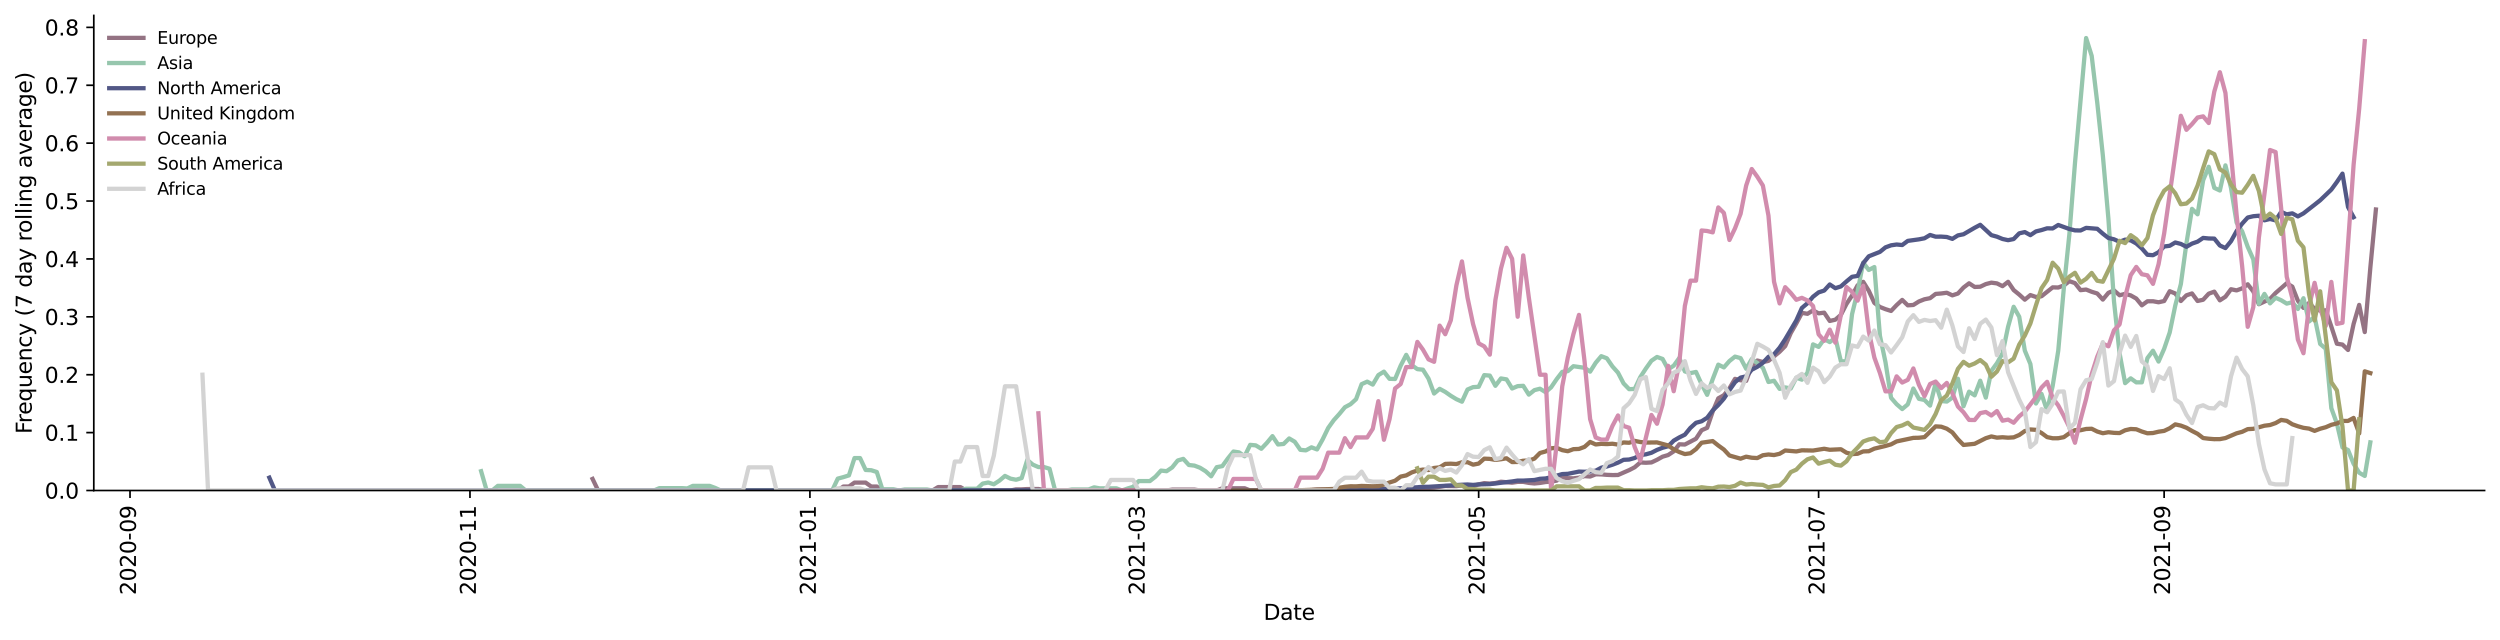 <?xml version="1.0" encoding="utf-8" standalone="no"?>
<!DOCTYPE svg PUBLIC "-//W3C//DTD SVG 1.1//EN"
  "http://www.w3.org/Graphics/SVG/1.1/DTD/svg11.dtd">
<svg height="298.621pt" version="1.1" viewBox="0 0 1166.981 298.621" width="1166.981pt" xmlns="http://www.w3.org/2000/svg" xmlns:xlink="http://www.w3.org/1999/xlink">
 <defs>
  <style type="text/css">*{stroke-linecap:butt;stroke-linejoin:round;}</style>
 </defs>
 <g id="figure_1">
  <g id="patch_1">
   <path d="M 0 298.621 
L 1166.981 298.621 
L 1166.981 0 
L 0 0 
z
" style="fill:#ffffff;"/>
  </g>
  <g id="axes_1">
   <g id="patch_2">
    <path d="M 43.781 228.96 
L 1159.781 228.96 
L 1159.781 7.2 
L 43.781 7.2 
z
" style="fill:#ffffff;"/>
   </g>
   <g id="matplotlib.axis_1">
    <g id="xtick_1">
     <g id="line2d_1">
      <defs>
       <path d="M 0 0 
L 0 3.5 
" id="mc73dcf6dc1" style="stroke:#000000;stroke-width:0.8;"/>
      </defs>
      <g>
       <use style="stroke:#000000;stroke-width:0.8;" x="60.69" xlink:href="#mc73dcf6dc1" y="228.96"/>
      </g>
     </g>
     <g id="text_1">
      <!-- 2020-09 -->
      <g transform="translate(63.45 277.743)rotate(-90)scale(0.1 -0.1)">
       <defs>
        <path d="M 1228 531 
L 3431 531 
L 3431 0 
L 469 0 
L 469 531 
Q 828 903 1448 1529 
Q 2069 2156 2228 2338 
Q 2531 2678 2651 2914 
Q 2772 3150 2772 3378 
Q 2772 3750 2511 3984 
Q 2250 4219 1831 4219 
Q 1534 4219 1204 4116 
Q 875 4013 500 3803 
L 500 4441 
Q 881 4594 1212 4672 
Q 1544 4750 1819 4750 
Q 2544 4750 2975 4387 
Q 3406 4025 3406 3419 
Q 3406 3131 3298 2873 
Q 3191 2616 2906 2266 
Q 2828 2175 2409 1742 
Q 1991 1309 1228 531 
z
" id="DejaVuSans-32" transform="scale(0.016)"/>
        <path d="M 2034 4250 
Q 1547 4250 1301 3770 
Q 1056 3291 1056 2328 
Q 1056 1369 1301 889 
Q 1547 409 2034 409 
Q 2525 409 2770 889 
Q 3016 1369 3016 2328 
Q 3016 3291 2770 3770 
Q 2525 4250 2034 4250 
z
M 2034 4750 
Q 2819 4750 3233 4129 
Q 3647 3509 3647 2328 
Q 3647 1150 3233 529 
Q 2819 -91 2034 -91 
Q 1250 -91 836 529 
Q 422 1150 422 2328 
Q 422 3509 836 4129 
Q 1250 4750 2034 4750 
z
" id="DejaVuSans-30" transform="scale(0.016)"/>
        <path d="M 313 2009 
L 1997 2009 
L 1997 1497 
L 313 1497 
L 313 2009 
z
" id="DejaVuSans-2d" transform="scale(0.016)"/>
        <path d="M 703 97 
L 703 672 
Q 941 559 1184 500 
Q 1428 441 1663 441 
Q 2288 441 2617 861 
Q 2947 1281 2994 2138 
Q 2813 1869 2534 1725 
Q 2256 1581 1919 1581 
Q 1219 1581 811 2004 
Q 403 2428 403 3163 
Q 403 3881 828 4315 
Q 1253 4750 1959 4750 
Q 2769 4750 3195 4129 
Q 3622 3509 3622 2328 
Q 3622 1225 3098 567 
Q 2575 -91 1691 -91 
Q 1453 -91 1209 -44 
Q 966 3 703 97 
z
M 1959 2075 
Q 2384 2075 2632 2365 
Q 2881 2656 2881 3163 
Q 2881 3666 2632 3958 
Q 2384 4250 1959 4250 
Q 1534 4250 1286 3958 
Q 1038 3666 1038 3163 
Q 1038 2656 1286 2365 
Q 1534 2075 1959 2075 
z
" id="DejaVuSans-39" transform="scale(0.016)"/>
       </defs>
       <use xlink:href="#DejaVuSans-32"/>
       <use x="63.623" xlink:href="#DejaVuSans-30"/>
       <use x="127.246" xlink:href="#DejaVuSans-32"/>
       <use x="190.869" xlink:href="#DejaVuSans-30"/>
       <use x="254.492" xlink:href="#DejaVuSans-2d"/>
       <use x="290.576" xlink:href="#DejaVuSans-30"/>
       <use x="354.199" xlink:href="#DejaVuSans-39"/>
      </g>
     </g>
    </g>
    <g id="xtick_2">
     <g id="line2d_2">
      <g>
       <use style="stroke:#000000;stroke-width:0.8;" x="219.376" xlink:href="#mc73dcf6dc1" y="228.96"/>
      </g>
     </g>
     <g id="text_2">
      <!-- 2020-11 -->
      <g transform="translate(222.135 277.743)rotate(-90)scale(0.1 -0.1)">
       <defs>
        <path d="M 794 531 
L 1825 531 
L 1825 4091 
L 703 3866 
L 703 4441 
L 1819 4666 
L 2450 4666 
L 2450 531 
L 3481 531 
L 3481 0 
L 794 0 
L 794 531 
z
" id="DejaVuSans-31" transform="scale(0.016)"/>
       </defs>
       <use xlink:href="#DejaVuSans-32"/>
       <use x="63.623" xlink:href="#DejaVuSans-30"/>
       <use x="127.246" xlink:href="#DejaVuSans-32"/>
       <use x="190.869" xlink:href="#DejaVuSans-30"/>
       <use x="254.492" xlink:href="#DejaVuSans-2d"/>
       <use x="290.576" xlink:href="#DejaVuSans-31"/>
       <use x="354.199" xlink:href="#DejaVuSans-31"/>
      </g>
     </g>
    </g>
    <g id="xtick_3">
     <g id="line2d_3">
      <g>
       <use style="stroke:#000000;stroke-width:0.8;" x="378.061" xlink:href="#mc73dcf6dc1" y="228.96"/>
      </g>
     </g>
     <g id="text_3">
      <!-- 2021-01 -->
      <g transform="translate(380.82 277.743)rotate(-90)scale(0.1 -0.1)">
       <use xlink:href="#DejaVuSans-32"/>
       <use x="63.623" xlink:href="#DejaVuSans-30"/>
       <use x="127.246" xlink:href="#DejaVuSans-32"/>
       <use x="190.869" xlink:href="#DejaVuSans-31"/>
       <use x="254.492" xlink:href="#DejaVuSans-2d"/>
       <use x="290.576" xlink:href="#DejaVuSans-30"/>
       <use x="354.199" xlink:href="#DejaVuSans-31"/>
      </g>
     </g>
    </g>
    <g id="xtick_4">
     <g id="line2d_4">
      <g>
       <use style="stroke:#000000;stroke-width:0.8;" x="531.543" xlink:href="#mc73dcf6dc1" y="228.96"/>
      </g>
     </g>
     <g id="text_4">
      <!-- 2021-03 -->
      <g transform="translate(534.303 277.743)rotate(-90)scale(0.1 -0.1)">
       <defs>
        <path d="M 2597 2516 
Q 3050 2419 3304 2112 
Q 3559 1806 3559 1356 
Q 3559 666 3084 287 
Q 2609 -91 1734 -91 
Q 1441 -91 1130 -33 
Q 819 25 488 141 
L 488 750 
Q 750 597 1062 519 
Q 1375 441 1716 441 
Q 2309 441 2620 675 
Q 2931 909 2931 1356 
Q 2931 1769 2642 2001 
Q 2353 2234 1838 2234 
L 1294 2234 
L 1294 2753 
L 1863 2753 
Q 2328 2753 2575 2939 
Q 2822 3125 2822 3475 
Q 2822 3834 2567 4026 
Q 2313 4219 1838 4219 
Q 1578 4219 1281 4162 
Q 984 4106 628 3988 
L 628 4550 
Q 988 4650 1302 4700 
Q 1616 4750 1894 4750 
Q 2613 4750 3031 4423 
Q 3450 4097 3450 3541 
Q 3450 3153 3228 2886 
Q 3006 2619 2597 2516 
z
" id="DejaVuSans-33" transform="scale(0.016)"/>
       </defs>
       <use xlink:href="#DejaVuSans-32"/>
       <use x="63.623" xlink:href="#DejaVuSans-30"/>
       <use x="127.246" xlink:href="#DejaVuSans-32"/>
       <use x="190.869" xlink:href="#DejaVuSans-31"/>
       <use x="254.492" xlink:href="#DejaVuSans-2d"/>
       <use x="290.576" xlink:href="#DejaVuSans-30"/>
       <use x="354.199" xlink:href="#DejaVuSans-33"/>
      </g>
     </g>
    </g>
    <g id="xtick_5">
     <g id="line2d_5">
      <g>
       <use style="stroke:#000000;stroke-width:0.8;" x="690.229" xlink:href="#mc73dcf6dc1" y="228.96"/>
      </g>
     </g>
     <g id="text_5">
      <!-- 2021-05 -->
      <g transform="translate(692.988 277.743)rotate(-90)scale(0.1 -0.1)">
       <defs>
        <path d="M 691 4666 
L 3169 4666 
L 3169 4134 
L 1269 4134 
L 1269 2991 
Q 1406 3038 1543 3061 
Q 1681 3084 1819 3084 
Q 2600 3084 3056 2656 
Q 3513 2228 3513 1497 
Q 3513 744 3044 326 
Q 2575 -91 1722 -91 
Q 1428 -91 1123 -41 
Q 819 9 494 109 
L 494 744 
Q 775 591 1075 516 
Q 1375 441 1709 441 
Q 2250 441 2565 725 
Q 2881 1009 2881 1497 
Q 2881 1984 2565 2268 
Q 2250 2553 1709 2553 
Q 1456 2553 1204 2497 
Q 953 2441 691 2322 
L 691 4666 
z
" id="DejaVuSans-35" transform="scale(0.016)"/>
       </defs>
       <use xlink:href="#DejaVuSans-32"/>
       <use x="63.623" xlink:href="#DejaVuSans-30"/>
       <use x="127.246" xlink:href="#DejaVuSans-32"/>
       <use x="190.869" xlink:href="#DejaVuSans-31"/>
       <use x="254.492" xlink:href="#DejaVuSans-2d"/>
       <use x="290.576" xlink:href="#DejaVuSans-30"/>
       <use x="354.199" xlink:href="#DejaVuSans-35"/>
      </g>
     </g>
    </g>
    <g id="xtick_6">
     <g id="line2d_6">
      <g>
       <use style="stroke:#000000;stroke-width:0.8;" x="848.914" xlink:href="#mc73dcf6dc1" y="228.96"/>
      </g>
     </g>
     <g id="text_6">
      <!-- 2021-07 -->
      <g transform="translate(851.673 277.743)rotate(-90)scale(0.1 -0.1)">
       <defs>
        <path d="M 525 4666 
L 3525 4666 
L 3525 4397 
L 1831 0 
L 1172 0 
L 2766 4134 
L 525 4134 
L 525 4666 
z
" id="DejaVuSans-37" transform="scale(0.016)"/>
       </defs>
       <use xlink:href="#DejaVuSans-32"/>
       <use x="63.623" xlink:href="#DejaVuSans-30"/>
       <use x="127.246" xlink:href="#DejaVuSans-32"/>
       <use x="190.869" xlink:href="#DejaVuSans-31"/>
       <use x="254.492" xlink:href="#DejaVuSans-2d"/>
       <use x="290.576" xlink:href="#DejaVuSans-30"/>
       <use x="354.199" xlink:href="#DejaVuSans-37"/>
      </g>
     </g>
    </g>
    <g id="xtick_7">
     <g id="line2d_7">
      <g>
       <use style="stroke:#000000;stroke-width:0.8;" x="1010.201" xlink:href="#mc73dcf6dc1" y="228.96"/>
      </g>
     </g>
     <g id="text_7">
      <!-- 2021-09 -->
      <g transform="translate(1012.96 277.743)rotate(-90)scale(0.1 -0.1)">
       <use xlink:href="#DejaVuSans-32"/>
       <use x="63.623" xlink:href="#DejaVuSans-30"/>
       <use x="127.246" xlink:href="#DejaVuSans-32"/>
       <use x="190.869" xlink:href="#DejaVuSans-31"/>
       <use x="254.492" xlink:href="#DejaVuSans-2d"/>
       <use x="290.576" xlink:href="#DejaVuSans-30"/>
       <use x="354.199" xlink:href="#DejaVuSans-39"/>
      </g>
     </g>
    </g>
    <g id="text_8">
     <!-- Date -->
     <g transform="translate(589.83 289.341)scale(0.1 -0.1)">
      <defs>
       <path d="M 1259 4147 
L 1259 519 
L 2022 519 
Q 2988 519 3436 956 
Q 3884 1394 3884 2338 
Q 3884 3275 3436 3711 
Q 2988 4147 2022 4147 
L 1259 4147 
z
M 628 4666 
L 1925 4666 
Q 3281 4666 3915 4102 
Q 4550 3538 4550 2338 
Q 4550 1131 3912 565 
Q 3275 0 1925 0 
L 628 0 
L 628 4666 
z
" id="DejaVuSans-44" transform="scale(0.016)"/>
       <path d="M 2194 1759 
Q 1497 1759 1228 1600 
Q 959 1441 959 1056 
Q 959 750 1161 570 
Q 1363 391 1709 391 
Q 2188 391 2477 730 
Q 2766 1069 2766 1631 
L 2766 1759 
L 2194 1759 
z
M 3341 1997 
L 3341 0 
L 2766 0 
L 2766 531 
Q 2569 213 2275 61 
Q 1981 -91 1556 -91 
Q 1019 -91 701 211 
Q 384 513 384 1019 
Q 384 1609 779 1909 
Q 1175 2209 1959 2209 
L 2766 2209 
L 2766 2266 
Q 2766 2663 2505 2880 
Q 2244 3097 1772 3097 
Q 1472 3097 1187 3025 
Q 903 2953 641 2809 
L 641 3341 
Q 956 3463 1253 3523 
Q 1550 3584 1831 3584 
Q 2591 3584 2966 3190 
Q 3341 2797 3341 1997 
z
" id="DejaVuSans-61" transform="scale(0.016)"/>
       <path d="M 1172 4494 
L 1172 3500 
L 2356 3500 
L 2356 3053 
L 1172 3053 
L 1172 1153 
Q 1172 725 1289 603 
Q 1406 481 1766 481 
L 2356 481 
L 2356 0 
L 1766 0 
Q 1100 0 847 248 
Q 594 497 594 1153 
L 594 3053 
L 172 3053 
L 172 3500 
L 594 3500 
L 594 4494 
L 1172 4494 
z
" id="DejaVuSans-74" transform="scale(0.016)"/>
       <path d="M 3597 1894 
L 3597 1613 
L 953 1613 
Q 991 1019 1311 708 
Q 1631 397 2203 397 
Q 2534 397 2845 478 
Q 3156 559 3463 722 
L 3463 178 
Q 3153 47 2828 -22 
Q 2503 -91 2169 -91 
Q 1331 -91 842 396 
Q 353 884 353 1716 
Q 353 2575 817 3079 
Q 1281 3584 2069 3584 
Q 2775 3584 3186 3129 
Q 3597 2675 3597 1894 
z
M 3022 2063 
Q 3016 2534 2758 2815 
Q 2500 3097 2075 3097 
Q 1594 3097 1305 2825 
Q 1016 2553 972 2059 
L 3022 2063 
z
" id="DejaVuSans-65" transform="scale(0.016)"/>
      </defs>
      <use xlink:href="#DejaVuSans-44"/>
      <use x="77.002" xlink:href="#DejaVuSans-61"/>
      <use x="138.281" xlink:href="#DejaVuSans-74"/>
      <use x="177.49" xlink:href="#DejaVuSans-65"/>
     </g>
    </g>
   </g>
   <g id="matplotlib.axis_2">
    <g id="ytick_1">
     <g id="line2d_8">
      <defs>
       <path d="M 0 0 
L -3.5 0 
" id="m095070c7b4" style="stroke:#000000;stroke-width:0.8;"/>
      </defs>
      <g>
       <use style="stroke:#000000;stroke-width:0.8;" x="43.781" xlink:href="#m095070c7b4" y="228.96"/>
      </g>
     </g>
     <g id="text_9">
      <!-- 0.0 -->
      <g transform="translate(20.878 232.759)scale(0.1 -0.1)">
       <defs>
        <path d="M 684 794 
L 1344 794 
L 1344 0 
L 684 0 
L 684 794 
z
" id="DejaVuSans-2e" transform="scale(0.016)"/>
       </defs>
       <use xlink:href="#DejaVuSans-30"/>
       <use x="63.623" xlink:href="#DejaVuSans-2e"/>
       <use x="95.41" xlink:href="#DejaVuSans-30"/>
      </g>
     </g>
    </g>
    <g id="ytick_2">
     <g id="line2d_9">
      <g>
       <use style="stroke:#000000;stroke-width:0.8;" x="43.781" xlink:href="#m095070c7b4" y="201.937"/>
      </g>
     </g>
     <g id="text_10">
      <!-- 0.1 -->
      <g transform="translate(20.878 205.736)scale(0.1 -0.1)">
       <use xlink:href="#DejaVuSans-30"/>
       <use x="63.623" xlink:href="#DejaVuSans-2e"/>
       <use x="95.41" xlink:href="#DejaVuSans-31"/>
      </g>
     </g>
    </g>
    <g id="ytick_3">
     <g id="line2d_10">
      <g>
       <use style="stroke:#000000;stroke-width:0.8;" x="43.781" xlink:href="#m095070c7b4" y="174.914"/>
      </g>
     </g>
     <g id="text_11">
      <!-- 0.2 -->
      <g transform="translate(20.878 178.713)scale(0.1 -0.1)">
       <use xlink:href="#DejaVuSans-30"/>
       <use x="63.623" xlink:href="#DejaVuSans-2e"/>
       <use x="95.41" xlink:href="#DejaVuSans-32"/>
      </g>
     </g>
    </g>
    <g id="ytick_4">
     <g id="line2d_11">
      <g>
       <use style="stroke:#000000;stroke-width:0.8;" x="43.781" xlink:href="#m095070c7b4" y="147.891"/>
      </g>
     </g>
     <g id="text_12">
      <!-- 0.3 -->
      <g transform="translate(20.878 151.69)scale(0.1 -0.1)">
       <use xlink:href="#DejaVuSans-30"/>
       <use x="63.623" xlink:href="#DejaVuSans-2e"/>
       <use x="95.41" xlink:href="#DejaVuSans-33"/>
      </g>
     </g>
    </g>
    <g id="ytick_5">
     <g id="line2d_12">
      <g>
       <use style="stroke:#000000;stroke-width:0.8;" x="43.781" xlink:href="#m095070c7b4" y="120.868"/>
      </g>
     </g>
     <g id="text_13">
      <!-- 0.4 -->
      <g transform="translate(20.878 124.667)scale(0.1 -0.1)">
       <defs>
        <path d="M 2419 4116 
L 825 1625 
L 2419 1625 
L 2419 4116 
z
M 2253 4666 
L 3047 4666 
L 3047 1625 
L 3713 1625 
L 3713 1100 
L 3047 1100 
L 3047 0 
L 2419 0 
L 2419 1100 
L 313 1100 
L 313 1709 
L 2253 4666 
z
" id="DejaVuSans-34" transform="scale(0.016)"/>
       </defs>
       <use xlink:href="#DejaVuSans-30"/>
       <use x="63.623" xlink:href="#DejaVuSans-2e"/>
       <use x="95.41" xlink:href="#DejaVuSans-34"/>
      </g>
     </g>
    </g>
    <g id="ytick_6">
     <g id="line2d_13">
      <g>
       <use style="stroke:#000000;stroke-width:0.8;" x="43.781" xlink:href="#m095070c7b4" y="93.845"/>
      </g>
     </g>
     <g id="text_14">
      <!-- 0.5 -->
      <g transform="translate(20.878 97.644)scale(0.1 -0.1)">
       <use xlink:href="#DejaVuSans-30"/>
       <use x="63.623" xlink:href="#DejaVuSans-2e"/>
       <use x="95.41" xlink:href="#DejaVuSans-35"/>
      </g>
     </g>
    </g>
    <g id="ytick_7">
     <g id="line2d_14">
      <g>
       <use style="stroke:#000000;stroke-width:0.8;" x="43.781" xlink:href="#m095070c7b4" y="66.821"/>
      </g>
     </g>
     <g id="text_15">
      <!-- 0.6 -->
      <g transform="translate(20.878 70.621)scale(0.1 -0.1)">
       <defs>
        <path d="M 2113 2584 
Q 1688 2584 1439 2293 
Q 1191 2003 1191 1497 
Q 1191 994 1439 701 
Q 1688 409 2113 409 
Q 2538 409 2786 701 
Q 3034 994 3034 1497 
Q 3034 2003 2786 2293 
Q 2538 2584 2113 2584 
z
M 3366 4563 
L 3366 3988 
Q 3128 4100 2886 4159 
Q 2644 4219 2406 4219 
Q 1781 4219 1451 3797 
Q 1122 3375 1075 2522 
Q 1259 2794 1537 2939 
Q 1816 3084 2150 3084 
Q 2853 3084 3261 2657 
Q 3669 2231 3669 1497 
Q 3669 778 3244 343 
Q 2819 -91 2113 -91 
Q 1303 -91 875 529 
Q 447 1150 447 2328 
Q 447 3434 972 4092 
Q 1497 4750 2381 4750 
Q 2619 4750 2861 4703 
Q 3103 4656 3366 4563 
z
" id="DejaVuSans-36" transform="scale(0.016)"/>
       </defs>
       <use xlink:href="#DejaVuSans-30"/>
       <use x="63.623" xlink:href="#DejaVuSans-2e"/>
       <use x="95.41" xlink:href="#DejaVuSans-36"/>
      </g>
     </g>
    </g>
    <g id="ytick_8">
     <g id="line2d_15">
      <g>
       <use style="stroke:#000000;stroke-width:0.8;" x="43.781" xlink:href="#m095070c7b4" y="39.798"/>
      </g>
     </g>
     <g id="text_16">
      <!-- 0.7 -->
      <g transform="translate(20.878 43.598)scale(0.1 -0.1)">
       <use xlink:href="#DejaVuSans-30"/>
       <use x="63.623" xlink:href="#DejaVuSans-2e"/>
       <use x="95.41" xlink:href="#DejaVuSans-37"/>
      </g>
     </g>
    </g>
    <g id="ytick_9">
     <g id="line2d_16">
      <g>
       <use style="stroke:#000000;stroke-width:0.8;" x="43.781" xlink:href="#m095070c7b4" y="12.775"/>
      </g>
     </g>
     <g id="text_17">
      <!-- 0.8 -->
      <g transform="translate(20.878 16.574)scale(0.1 -0.1)">
       <defs>
        <path d="M 2034 2216 
Q 1584 2216 1326 1975 
Q 1069 1734 1069 1313 
Q 1069 891 1326 650 
Q 1584 409 2034 409 
Q 2484 409 2743 651 
Q 3003 894 3003 1313 
Q 3003 1734 2745 1975 
Q 2488 2216 2034 2216 
z
M 1403 2484 
Q 997 2584 770 2862 
Q 544 3141 544 3541 
Q 544 4100 942 4425 
Q 1341 4750 2034 4750 
Q 2731 4750 3128 4425 
Q 3525 4100 3525 3541 
Q 3525 3141 3298 2862 
Q 3072 2584 2669 2484 
Q 3125 2378 3379 2068 
Q 3634 1759 3634 1313 
Q 3634 634 3220 271 
Q 2806 -91 2034 -91 
Q 1263 -91 848 271 
Q 434 634 434 1313 
Q 434 1759 690 2068 
Q 947 2378 1403 2484 
z
M 1172 3481 
Q 1172 3119 1398 2916 
Q 1625 2713 2034 2713 
Q 2441 2713 2670 2916 
Q 2900 3119 2900 3481 
Q 2900 3844 2670 4047 
Q 2441 4250 2034 4250 
Q 1625 4250 1398 4047 
Q 1172 3844 1172 3481 
z
" id="DejaVuSans-38" transform="scale(0.016)"/>
       </defs>
       <use xlink:href="#DejaVuSans-30"/>
       <use x="63.623" xlink:href="#DejaVuSans-2e"/>
       <use x="95.41" xlink:href="#DejaVuSans-38"/>
      </g>
     </g>
    </g>
    <g id="text_18">
     <!-- Frequency (7 day rolling average) -->
     <g transform="translate(14.798 202.529)rotate(-90)scale(0.1 -0.1)">
      <defs>
       <path d="M 628 4666 
L 3309 4666 
L 3309 4134 
L 1259 4134 
L 1259 2759 
L 3109 2759 
L 3109 2228 
L 1259 2228 
L 1259 0 
L 628 0 
L 628 4666 
z
" id="DejaVuSans-46" transform="scale(0.016)"/>
       <path d="M 2631 2963 
Q 2534 3019 2420 3045 
Q 2306 3072 2169 3072 
Q 1681 3072 1420 2755 
Q 1159 2438 1159 1844 
L 1159 0 
L 581 0 
L 581 3500 
L 1159 3500 
L 1159 2956 
Q 1341 3275 1631 3429 
Q 1922 3584 2338 3584 
Q 2397 3584 2469 3576 
Q 2541 3569 2628 3553 
L 2631 2963 
z
" id="DejaVuSans-72" transform="scale(0.016)"/>
       <path d="M 947 1747 
Q 947 1113 1208 752 
Q 1469 391 1925 391 
Q 2381 391 2643 752 
Q 2906 1113 2906 1747 
Q 2906 2381 2643 2742 
Q 2381 3103 1925 3103 
Q 1469 3103 1208 2742 
Q 947 2381 947 1747 
z
M 2906 525 
Q 2725 213 2448 61 
Q 2172 -91 1784 -91 
Q 1150 -91 751 415 
Q 353 922 353 1747 
Q 353 2572 751 3078 
Q 1150 3584 1784 3584 
Q 2172 3584 2448 3432 
Q 2725 3281 2906 2969 
L 2906 3500 
L 3481 3500 
L 3481 -1331 
L 2906 -1331 
L 2906 525 
z
" id="DejaVuSans-71" transform="scale(0.016)"/>
       <path d="M 544 1381 
L 544 3500 
L 1119 3500 
L 1119 1403 
Q 1119 906 1312 657 
Q 1506 409 1894 409 
Q 2359 409 2629 706 
Q 2900 1003 2900 1516 
L 2900 3500 
L 3475 3500 
L 3475 0 
L 2900 0 
L 2900 538 
Q 2691 219 2414 64 
Q 2138 -91 1772 -91 
Q 1169 -91 856 284 
Q 544 659 544 1381 
z
M 1991 3584 
L 1991 3584 
z
" id="DejaVuSans-75" transform="scale(0.016)"/>
       <path d="M 3513 2113 
L 3513 0 
L 2938 0 
L 2938 2094 
Q 2938 2591 2744 2837 
Q 2550 3084 2163 3084 
Q 1697 3084 1428 2787 
Q 1159 2491 1159 1978 
L 1159 0 
L 581 0 
L 581 3500 
L 1159 3500 
L 1159 2956 
Q 1366 3272 1645 3428 
Q 1925 3584 2291 3584 
Q 2894 3584 3203 3211 
Q 3513 2838 3513 2113 
z
" id="DejaVuSans-6e" transform="scale(0.016)"/>
       <path d="M 3122 3366 
L 3122 2828 
Q 2878 2963 2633 3030 
Q 2388 3097 2138 3097 
Q 1578 3097 1268 2742 
Q 959 2388 959 1747 
Q 959 1106 1268 751 
Q 1578 397 2138 397 
Q 2388 397 2633 464 
Q 2878 531 3122 666 
L 3122 134 
Q 2881 22 2623 -34 
Q 2366 -91 2075 -91 
Q 1284 -91 818 406 
Q 353 903 353 1747 
Q 353 2603 823 3093 
Q 1294 3584 2113 3584 
Q 2378 3584 2631 3529 
Q 2884 3475 3122 3366 
z
" id="DejaVuSans-63" transform="scale(0.016)"/>
       <path d="M 2059 -325 
Q 1816 -950 1584 -1140 
Q 1353 -1331 966 -1331 
L 506 -1331 
L 506 -850 
L 844 -850 
Q 1081 -850 1212 -737 
Q 1344 -625 1503 -206 
L 1606 56 
L 191 3500 
L 800 3500 
L 1894 763 
L 2988 3500 
L 3597 3500 
L 2059 -325 
z
" id="DejaVuSans-79" transform="scale(0.016)"/>
       <path id="DejaVuSans-20" transform="scale(0.016)"/>
       <path d="M 1984 4856 
Q 1566 4138 1362 3434 
Q 1159 2731 1159 2009 
Q 1159 1288 1364 580 
Q 1569 -128 1984 -844 
L 1484 -844 
Q 1016 -109 783 600 
Q 550 1309 550 2009 
Q 550 2706 781 3412 
Q 1013 4119 1484 4856 
L 1984 4856 
z
" id="DejaVuSans-28" transform="scale(0.016)"/>
       <path d="M 2906 2969 
L 2906 4863 
L 3481 4863 
L 3481 0 
L 2906 0 
L 2906 525 
Q 2725 213 2448 61 
Q 2172 -91 1784 -91 
Q 1150 -91 751 415 
Q 353 922 353 1747 
Q 353 2572 751 3078 
Q 1150 3584 1784 3584 
Q 2172 3584 2448 3432 
Q 2725 3281 2906 2969 
z
M 947 1747 
Q 947 1113 1208 752 
Q 1469 391 1925 391 
Q 2381 391 2643 752 
Q 2906 1113 2906 1747 
Q 2906 2381 2643 2742 
Q 2381 3103 1925 3103 
Q 1469 3103 1208 2742 
Q 947 2381 947 1747 
z
" id="DejaVuSans-64" transform="scale(0.016)"/>
       <path d="M 1959 3097 
Q 1497 3097 1228 2736 
Q 959 2375 959 1747 
Q 959 1119 1226 758 
Q 1494 397 1959 397 
Q 2419 397 2687 759 
Q 2956 1122 2956 1747 
Q 2956 2369 2687 2733 
Q 2419 3097 1959 3097 
z
M 1959 3584 
Q 2709 3584 3137 3096 
Q 3566 2609 3566 1747 
Q 3566 888 3137 398 
Q 2709 -91 1959 -91 
Q 1206 -91 779 398 
Q 353 888 353 1747 
Q 353 2609 779 3096 
Q 1206 3584 1959 3584 
z
" id="DejaVuSans-6f" transform="scale(0.016)"/>
       <path d="M 603 4863 
L 1178 4863 
L 1178 0 
L 603 0 
L 603 4863 
z
" id="DejaVuSans-6c" transform="scale(0.016)"/>
       <path d="M 603 3500 
L 1178 3500 
L 1178 0 
L 603 0 
L 603 3500 
z
M 603 4863 
L 1178 4863 
L 1178 4134 
L 603 4134 
L 603 4863 
z
" id="DejaVuSans-69" transform="scale(0.016)"/>
       <path d="M 2906 1791 
Q 2906 2416 2648 2759 
Q 2391 3103 1925 3103 
Q 1463 3103 1205 2759 
Q 947 2416 947 1791 
Q 947 1169 1205 825 
Q 1463 481 1925 481 
Q 2391 481 2648 825 
Q 2906 1169 2906 1791 
z
M 3481 434 
Q 3481 -459 3084 -895 
Q 2688 -1331 1869 -1331 
Q 1566 -1331 1297 -1286 
Q 1028 -1241 775 -1147 
L 775 -588 
Q 1028 -725 1275 -790 
Q 1522 -856 1778 -856 
Q 2344 -856 2625 -561 
Q 2906 -266 2906 331 
L 2906 616 
Q 2728 306 2450 153 
Q 2172 0 1784 0 
Q 1141 0 747 490 
Q 353 981 353 1791 
Q 353 2603 747 3093 
Q 1141 3584 1784 3584 
Q 2172 3584 2450 3431 
Q 2728 3278 2906 2969 
L 2906 3500 
L 3481 3500 
L 3481 434 
z
" id="DejaVuSans-67" transform="scale(0.016)"/>
       <path d="M 191 3500 
L 800 3500 
L 1894 563 
L 2988 3500 
L 3597 3500 
L 2284 0 
L 1503 0 
L 191 3500 
z
" id="DejaVuSans-76" transform="scale(0.016)"/>
       <path d="M 513 4856 
L 1013 4856 
Q 1481 4119 1714 3412 
Q 1947 2706 1947 2009 
Q 1947 1309 1714 600 
Q 1481 -109 1013 -844 
L 513 -844 
Q 928 -128 1133 580 
Q 1338 1288 1338 2009 
Q 1338 2731 1133 3434 
Q 928 4138 513 4856 
z
" id="DejaVuSans-29" transform="scale(0.016)"/>
      </defs>
      <use xlink:href="#DejaVuSans-46"/>
      <use x="50.27" xlink:href="#DejaVuSans-72"/>
      <use x="89.133" xlink:href="#DejaVuSans-65"/>
      <use x="150.656" xlink:href="#DejaVuSans-71"/>
      <use x="214.133" xlink:href="#DejaVuSans-75"/>
      <use x="277.512" xlink:href="#DejaVuSans-65"/>
      <use x="339.035" xlink:href="#DejaVuSans-6e"/>
      <use x="402.414" xlink:href="#DejaVuSans-63"/>
      <use x="457.395" xlink:href="#DejaVuSans-79"/>
      <use x="516.574" xlink:href="#DejaVuSans-20"/>
      <use x="548.361" xlink:href="#DejaVuSans-28"/>
      <use x="587.375" xlink:href="#DejaVuSans-37"/>
      <use x="650.998" xlink:href="#DejaVuSans-20"/>
      <use x="682.785" xlink:href="#DejaVuSans-64"/>
      <use x="746.262" xlink:href="#DejaVuSans-61"/>
      <use x="807.541" xlink:href="#DejaVuSans-79"/>
      <use x="866.721" xlink:href="#DejaVuSans-20"/>
      <use x="898.508" xlink:href="#DejaVuSans-72"/>
      <use x="937.371" xlink:href="#DejaVuSans-6f"/>
      <use x="998.553" xlink:href="#DejaVuSans-6c"/>
      <use x="1026.336" xlink:href="#DejaVuSans-6c"/>
      <use x="1054.119" xlink:href="#DejaVuSans-69"/>
      <use x="1081.902" xlink:href="#DejaVuSans-6e"/>
      <use x="1145.281" xlink:href="#DejaVuSans-67"/>
      <use x="1208.758" xlink:href="#DejaVuSans-20"/>
      <use x="1240.545" xlink:href="#DejaVuSans-61"/>
      <use x="1301.824" xlink:href="#DejaVuSans-76"/>
      <use x="1361.004" xlink:href="#DejaVuSans-65"/>
      <use x="1422.527" xlink:href="#DejaVuSans-72"/>
      <use x="1463.641" xlink:href="#DejaVuSans-61"/>
      <use x="1524.92" xlink:href="#DejaVuSans-67"/>
      <use x="1588.396" xlink:href="#DejaVuSans-65"/>
      <use x="1649.92" xlink:href="#DejaVuSans-29"/>
     </g>
    </g>
   </g>
   <g id="line2d_17">
    <path clip-path="url(#p9180236fea)" d="M 276.606 223.555 
L 279.208 228.96 
L 391.068 228.96 
L 393.669 227.128 
L 396.271 227.128 
L 398.872 225.277 
L 404.075 225.277 
L 406.676 227.109 
L 409.278 227.109 
L 411.879 228.96 
L 435.292 228.96 
L 437.893 227.37 
L 448.299 227.37 
L 450.9 228.879 
L 471.711 228.96 
L 474.313 228.437 
L 476.914 228.437 
L 479.516 228.285 
L 484.718 228.252 
L 487.32 228.749 
L 489.921 228.749 
L 492.523 228.901 
L 544.55 228.96 
L 547.152 228.556 
L 557.557 228.541 
L 560.159 228.945 
L 567.963 228.96 
L 570.564 227.929 
L 580.97 227.916 
L 583.571 228.947 
L 601.781 228.86 
L 609.585 228.808 
L 612.187 228.772 
L 614.788 228.51 
L 619.991 228.597 
L 625.194 228.502 
L 627.795 228.717 
L 638.201 228.577 
L 643.404 228.629 
L 648.606 228.565 
L 651.208 228.657 
L 656.411 228.312 
L 661.613 228.102 
L 664.215 227.871 
L 669.418 227.63 
L 674.62 226.863 
L 679.823 226.925 
L 682.425 226.59 
L 687.627 226.891 
L 690.229 226.113 
L 692.83 225.512 
L 695.432 225.728 
L 698.033 225.477 
L 700.634 224.869 
L 705.837 225.323 
L 708.439 224.931 
L 711.04 224.929 
L 713.641 225.411 
L 716.243 225.677 
L 718.844 225.433 
L 721.446 225.009 
L 724.047 224.826 
L 726.648 224.353 
L 729.25 222.878 
L 731.851 223.207 
L 734.453 223.283 
L 737.054 222.981 
L 739.655 222.241 
L 742.257 222.439 
L 744.858 221.405 
L 747.46 221.44 
L 750.061 221.657 
L 752.662 221.757 
L 755.264 221.724 
L 760.467 219.454 
L 763.068 218.108 
L 765.669 215.875 
L 768.271 216.006 
L 770.872 215.858 
L 773.474 214.632 
L 776.075 213.18 
L 778.676 212.41 
L 781.278 210.694 
L 783.879 207.388 
L 786.481 207.507 
L 791.683 204.791 
L 794.285 200.841 
L 796.886 199.708 
L 799.488 192.09 
L 802.089 185.94 
L 804.69 184.471 
L 807.292 181.25 
L 809.893 176.849 
L 812.495 177.506 
L 815.096 177.785 
L 817.697 170.907 
L 820.299 168.284 
L 822.9 168.971 
L 825.502 168.454 
L 830.704 164.204 
L 833.306 161.562 
L 835.907 155.494 
L 838.509 150.963 
L 841.11 146.038 
L 843.711 146.481 
L 846.313 144.896 
L 848.914 146.273 
L 851.516 145.949 
L 854.117 149.82 
L 856.718 149.227 
L 859.32 146.98 
L 861.921 141.89 
L 864.523 137.943 
L 867.124 133.171 
L 869.725 131.555 
L 872.327 135.736 
L 874.928 141.392 
L 877.53 143.289 
L 880.131 144.314 
L 882.732 145.147 
L 885.334 142.416 
L 887.935 140.006 
L 890.536 142.528 
L 893.138 142.352 
L 895.739 140.72 
L 898.341 139.699 
L 900.942 139.186 
L 903.543 137.196 
L 906.145 136.991 
L 908.746 136.654 
L 911.348 137.869 
L 913.949 137.015 
L 916.55 134.227 
L 919.152 132.243 
L 921.753 133.944 
L 924.355 133.843 
L 926.956 132.615 
L 929.557 131.942 
L 932.159 132.287 
L 934.76 133.573 
L 937.362 131.553 
L 939.963 135.395 
L 942.564 137.508 
L 945.166 139.881 
L 947.767 137.738 
L 950.369 138.614 
L 952.97 138.287 
L 958.173 134.137 
L 960.774 134.211 
L 963.376 133.248 
L 965.977 131.248 
L 968.578 132.152 
L 971.18 135.44 
L 973.781 135.157 
L 976.383 136.2 
L 978.984 136.994 
L 981.585 139.839 
L 984.187 136.692 
L 986.788 135.55 
L 989.39 137.821 
L 991.991 137.176 
L 994.592 137.888 
L 997.194 139.359 
L 999.795 142.522 
L 1002.397 140.641 
L 1004.998 140.62 
L 1007.599 141.097 
L 1010.201 140.519 
L 1012.802 135.937 
L 1015.404 137.004 
L 1018.005 140.504 
L 1020.606 137.848 
L 1023.208 136.981 
L 1025.809 140.492 
L 1028.411 139.922 
L 1031.012 137.092 
L 1033.613 136.144 
L 1036.215 140.193 
L 1038.816 138.505 
L 1041.418 135.013 
L 1044.019 135.558 
L 1046.62 134.606 
L 1049.222 132.704 
L 1051.823 136.067 
L 1054.425 141.995 
L 1059.627 139.554 
L 1062.229 136.782 
L 1067.432 132.232 
L 1070.033 133.8 
L 1072.634 140.377 
L 1075.236 143.707 
L 1077.837 141.433 
L 1080.439 144.127 
L 1083.04 144.995 
L 1085.641 144.86 
L 1088.243 152.433 
L 1090.844 160.442 
L 1093.446 160.842 
L 1096.047 163.363 
L 1098.648 151.198 
L 1101.25 142.326 
L 1103.851 154.997 
L 1106.453 124.963 
L 1109.054 97.785 
L 1109.054 97.785 
" style="fill:none;stroke:#947383;stroke-linecap:square;stroke-width:2;"/>
   </g>
   <g id="line2d_18">
    <path clip-path="url(#p9180236fea)" d="M 224.578 219.952 
L 227.18 228.96 
L 229.781 228.96 
L 232.383 226.798 
L 242.788 226.798 
L 245.39 228.96 
L 305.222 228.96 
L 307.823 227.857 
L 318.229 227.857 
L 320.83 227.995 
L 323.432 226.794 
L 331.236 226.794 
L 333.837 227.759 
L 336.439 228.96 
L 388.467 228.96 
L 391.068 223.417 
L 393.669 222.724 
L 396.271 221.905 
L 398.872 213.829 
L 401.474 213.829 
L 404.075 219.372 
L 406.676 219.502 
L 409.278 220.321 
L 411.879 228.397 
L 417.082 228.397 
L 419.683 228.96 
L 422.285 228.482 
L 432.69 228.482 
L 435.292 228.96 
L 448.299 228.96 
L 450.9 228.141 
L 456.103 228.141 
L 458.704 225.739 
L 461.306 225.234 
L 463.907 226.053 
L 466.509 224.364 
L 469.11 222.158 
L 471.711 223.434 
L 474.313 223.939 
L 476.914 223.156 
L 479.516 214.688 
L 482.117 216.894 
L 484.718 218.02 
L 487.32 218.02 
L 489.921 218.804 
L 492.523 228.96 
L 497.725 228.96 
L 500.327 228.49 
L 508.131 228.49 
L 510.732 227.489 
L 513.334 227.959 
L 521.138 227.959 
L 523.739 228.96 
L 526.341 228.028 
L 528.942 227.245 
L 531.543 224.562 
L 536.746 224.562 
L 539.348 222.521 
L 541.949 219.667 
L 544.55 219.948 
L 547.152 218.19 
L 549.753 214.957 
L 552.355 214.199 
L 554.956 217.056 
L 557.557 217.346 
L 560.159 218.34 
L 562.76 219.96 
L 565.362 222.316 
L 567.963 218.074 
L 570.564 217.587 
L 573.166 213.999 
L 575.767 210.776 
L 578.369 211.167 
L 580.97 212.972 
L 583.571 207.655 
L 586.173 207.896 
L 588.774 209.479 
L 591.376 206.734 
L 593.977 203.593 
L 596.578 207.482 
L 599.18 207.231 
L 601.781 204.667 
L 604.383 206.207 
L 606.984 209.976 
L 609.585 210.228 
L 612.187 208.809 
L 614.788 209.791 
L 617.39 205.136 
L 619.991 199.762 
L 622.592 196.137 
L 625.194 193.237 
L 627.795 190.09 
L 630.397 188.698 
L 632.998 186.336 
L 635.599 179.315 
L 638.201 178.147 
L 640.802 179.522 
L 643.404 175.093 
L 646.005 173.484 
L 648.606 176.831 
L 651.208 176.917 
L 653.809 170.715 
L 656.411 165.649 
L 659.012 170.478 
L 661.613 172.308 
L 664.215 172.57 
L 666.816 176.734 
L 669.418 183.69 
L 672.019 181.506 
L 674.62 182.927 
L 677.222 184.746 
L 679.823 186.328 
L 682.425 187.504 
L 685.026 181.826 
L 687.627 180.71 
L 690.229 180.548 
L 692.83 175.1 
L 695.432 175.322 
L 698.033 180.082 
L 700.634 176.656 
L 703.236 177.087 
L 705.837 181.351 
L 708.439 180.245 
L 711.04 180.101 
L 713.641 184.198 
L 716.243 182.117 
L 718.844 181.447 
L 721.446 183.054 
L 724.047 180.786 
L 726.648 176.968 
L 729.25 173.586 
L 731.851 173.251 
L 734.453 170.941 
L 739.655 171.683 
L 742.257 173.48 
L 744.858 169.349 
L 747.46 166.262 
L 750.061 167.247 
L 752.662 171.033 
L 755.264 173.949 
L 757.865 178.965 
L 760.467 181.661 
L 763.068 181.557 
L 765.669 176.05 
L 768.271 172.057 
L 770.872 168.399 
L 773.474 166.63 
L 776.075 167.551 
L 778.676 172.38 
L 781.278 170.708 
L 783.879 167.108 
L 786.481 173.368 
L 789.082 174.166 
L 791.683 173.616 
L 794.285 179.361 
L 796.886 184.308 
L 799.488 176.953 
L 802.089 170.217 
L 804.69 171.499 
L 807.292 168.529 
L 809.893 166.461 
L 812.495 167.176 
L 815.096 172.143 
L 817.697 167.636 
L 820.299 169.452 
L 822.9 171.687 
L 825.502 178.303 
L 828.103 177.747 
L 830.704 181.527 
L 833.306 180.836 
L 835.907 181.343 
L 838.509 176.315 
L 841.11 177.22 
L 843.711 174.009 
L 846.313 160.761 
L 848.914 161.923 
L 851.516 158.295 
L 854.117 159.679 
L 856.718 157.629 
L 859.32 168.654 
L 861.921 168.619 
L 864.523 146.648 
L 867.124 135.996 
L 869.725 122.595 
L 872.327 126.023 
L 874.928 124.658 
L 877.53 156.712 
L 880.131 169.074 
L 882.732 185.685 
L 885.334 188.671 
L 887.935 190.941 
L 890.536 188.755 
L 893.138 181.355 
L 895.739 186.17 
L 898.341 186.705 
L 900.942 189.323 
L 903.543 178.879 
L 906.145 187.185 
L 908.746 187.453 
L 911.348 185.611 
L 913.949 176.803 
L 916.55 189.641 
L 919.152 182.836 
L 921.753 184.547 
L 924.355 177.715 
L 926.956 185.597 
L 929.557 173.09 
L 932.159 169.559 
L 934.76 164.933 
L 937.362 152.507 
L 939.963 143.22 
L 942.564 147.854 
L 945.166 163.639 
L 947.767 169.911 
L 950.369 188.35 
L 952.97 183.878 
L 955.571 191.705 
L 958.173 180.133 
L 960.774 163.706 
L 963.376 134.551 
L 965.977 109.24 
L 968.578 76.221 
L 973.781 17.76 
L 976.383 26.06 
L 978.984 47.97 
L 981.585 72.49 
L 984.187 102.118 
L 986.788 140.613 
L 989.39 164.835 
L 991.991 178.849 
L 994.592 176.614 
L 997.194 178.484 
L 999.795 178.472 
L 1002.397 167.16 
L 1004.998 163.725 
L 1007.599 168.771 
L 1010.201 162.847 
L 1012.802 155.204 
L 1015.404 142.596 
L 1018.005 132.617 
L 1020.606 113.63 
L 1023.208 97.497 
L 1025.809 100.028 
L 1028.411 84.152 
L 1031.012 77.862 
L 1033.613 87.693 
L 1036.215 88.93 
L 1038.816 77.2 
L 1041.418 87.745 
L 1044.019 103.885 
L 1046.62 107.998 
L 1049.222 115.223 
L 1051.823 121.051 
L 1054.425 141.807 
L 1057.026 137.198 
L 1059.627 141.614 
L 1062.229 138.994 
L 1064.83 140.142 
L 1067.432 141.724 
L 1070.033 141.08 
L 1072.634 144.23 
L 1075.236 139.211 
L 1077.837 150.053 
L 1080.439 147.952 
L 1083.04 160.546 
L 1085.641 162.786 
L 1088.243 190.524 
L 1090.844 197.697 
L 1093.446 208.859 
L 1096.047 210.055 
L 1098.648 216.501 
L 1101.25 220.658 
L 1103.851 222.159 
L 1106.453 206.494 
L 1106.453 206.494 
" style="fill:none;stroke:#96c6ad;stroke-linecap:square;stroke-width:2;"/>
   </g>
   <g id="line2d_19">
    <path clip-path="url(#p9180236fea)" d="M 125.725 222.955 
L 128.327 228.96 
L 609.585 228.855 
L 617.39 228.763 
L 625.194 228.739 
L 651.208 228.095 
L 664.215 227.255 
L 666.816 227.234 
L 682.425 226.274 
L 685.026 226.159 
L 687.627 226.355 
L 690.229 226.127 
L 695.432 225.982 
L 705.837 224.739 
L 708.439 224.332 
L 711.04 224.346 
L 716.243 224.061 
L 718.844 223.501 
L 721.446 223.34 
L 724.047 222.768 
L 729.25 221.298 
L 731.851 221.18 
L 737.054 220.134 
L 739.655 220.226 
L 742.257 220.067 
L 744.858 219.731 
L 747.46 218.329 
L 750.061 217.75 
L 752.662 216.929 
L 755.264 215.95 
L 757.865 214.639 
L 760.467 214.505 
L 763.068 213.783 
L 765.669 212.427 
L 768.271 212.073 
L 770.872 211.357 
L 773.474 210.017 
L 776.075 209.013 
L 778.676 208.306 
L 781.278 205.696 
L 783.879 204.181 
L 786.481 202.901 
L 789.082 199.715 
L 791.683 197.354 
L 794.285 196.654 
L 796.886 195.013 
L 799.488 191.583 
L 802.089 189.042 
L 804.69 186.082 
L 807.292 182.115 
L 809.893 178.414 
L 812.495 176.265 
L 815.096 175.662 
L 817.697 172.58 
L 820.299 171.22 
L 822.9 169.339 
L 825.502 166.564 
L 828.103 165.364 
L 830.704 162.299 
L 833.306 158.372 
L 838.509 149.562 
L 841.11 143.739 
L 843.711 141.549 
L 846.313 138.499 
L 848.914 136.468 
L 851.516 135.633 
L 854.117 132.788 
L 856.718 134.523 
L 859.32 133.694 
L 861.921 131.367 
L 864.523 129.203 
L 867.124 128.802 
L 869.725 122.859 
L 872.327 119.639 
L 877.53 117.576 
L 880.131 115.466 
L 882.732 114.514 
L 885.334 114.135 
L 887.935 114.385 
L 890.536 112.446 
L 895.739 111.726 
L 898.341 111.224 
L 900.942 109.68 
L 903.543 110.478 
L 906.145 110.452 
L 908.746 110.632 
L 911.348 111.502 
L 913.949 109.88 
L 916.55 109.35 
L 921.753 106.322 
L 924.355 104.943 
L 929.557 109.761 
L 932.159 110.481 
L 934.76 111.551 
L 937.362 112.116 
L 939.963 111.581 
L 942.564 108.918 
L 945.166 108.331 
L 947.767 109.76 
L 950.369 108.028 
L 952.97 107.391 
L 955.571 106.573 
L 958.173 106.636 
L 960.774 105.011 
L 965.977 106.903 
L 968.578 107.54 
L 971.18 107.591 
L 973.781 106.368 
L 978.984 106.795 
L 981.585 109.07 
L 984.187 111.091 
L 986.788 111.7 
L 989.39 112.87 
L 991.991 111.862 
L 994.592 112.203 
L 997.194 113.648 
L 999.795 115.963 
L 1002.397 118.928 
L 1004.998 119.127 
L 1007.599 117.738 
L 1010.201 115.056 
L 1012.802 114.73 
L 1015.404 113.195 
L 1018.005 113.861 
L 1020.606 115.204 
L 1023.208 113.715 
L 1025.809 112.804 
L 1028.411 111.06 
L 1031.012 111.313 
L 1033.613 111.378 
L 1036.215 114.601 
L 1038.816 115.79 
L 1041.418 112.595 
L 1044.019 107.88 
L 1046.62 104.398 
L 1049.222 101.532 
L 1051.823 100.929 
L 1054.425 100.701 
L 1057.026 102.838 
L 1059.627 102.212 
L 1062.229 102.88 
L 1064.83 98.904 
L 1067.432 100.05 
L 1070.033 99.595 
L 1072.634 101.019 
L 1075.236 99.602 
L 1080.439 95.545 
L 1083.04 93.485 
L 1088.243 88.505 
L 1090.844 84.953 
L 1093.446 81.056 
L 1096.047 96.646 
L 1098.648 101.38 
L 1098.648 101.38 
" style="fill:none;stroke:#525886;stroke-linecap:square;stroke-width:2;"/>
   </g>
   <g id="line2d_20">
    <path clip-path="url(#p9180236fea)" d="M 489.921 228.933 
L 502.928 228.96 
L 604.383 228.93 
L 622.592 228.237 
L 625.194 227.672 
L 627.795 227.242 
L 630.397 226.993 
L 632.998 227.024 
L 635.599 226.835 
L 640.802 227.001 
L 643.404 226.903 
L 646.005 226.19 
L 648.606 225.223 
L 651.208 224.393 
L 653.809 222.473 
L 656.411 221.916 
L 659.012 220.52 
L 661.613 219.617 
L 664.215 219.203 
L 666.816 219.409 
L 669.418 218.435 
L 672.019 218.165 
L 674.62 216.551 
L 677.222 216.45 
L 679.823 216.612 
L 682.425 215.806 
L 685.026 215.754 
L 687.627 216.902 
L 690.229 216.396 
L 692.83 214.095 
L 695.432 214.203 
L 698.033 214.679 
L 700.634 214.367 
L 703.236 213.926 
L 705.837 215.69 
L 708.439 215.646 
L 711.04 215.06 
L 713.641 215.021 
L 716.243 214.085 
L 718.844 211.459 
L 721.446 210.75 
L 724.047 209.265 
L 726.648 209.046 
L 729.25 210.132 
L 731.851 210.627 
L 734.453 209.669 
L 737.054 209.56 
L 739.655 208.594 
L 742.257 206.299 
L 744.858 207.467 
L 747.46 207.186 
L 750.061 207.297 
L 752.662 207.136 
L 755.264 207.525 
L 757.865 206.529 
L 760.467 206.678 
L 763.068 205.797 
L 765.669 206.331 
L 768.271 206.587 
L 773.474 206.513 
L 778.676 207.934 
L 781.278 209.756 
L 783.879 211.008 
L 786.481 211.953 
L 789.082 211.578 
L 791.683 209.64 
L 794.285 206.664 
L 799.488 205.894 
L 802.089 207.964 
L 804.69 209.844 
L 807.292 212.627 
L 812.495 214.103 
L 815.096 213.174 
L 817.697 213.665 
L 820.299 213.819 
L 822.9 212.501 
L 825.502 212.154 
L 828.103 212.417 
L 830.704 211.821 
L 833.306 210.284 
L 838.509 210.725 
L 841.11 210.2 
L 846.313 210.311 
L 851.516 209.477 
L 854.117 209.95 
L 859.32 209.702 
L 861.921 211.322 
L 864.523 211.97 
L 867.124 211.809 
L 869.725 210.722 
L 872.327 210.629 
L 874.928 209.422 
L 880.131 208.168 
L 882.732 207.426 
L 885.334 206.052 
L 893.138 204.399 
L 895.739 204.338 
L 898.341 204.043 
L 903.543 199.028 
L 906.145 199.184 
L 908.746 200.108 
L 911.348 201.841 
L 913.949 205.052 
L 916.55 207.699 
L 921.753 207.161 
L 926.956 204.545 
L 929.557 203.723 
L 932.159 204.291 
L 934.76 204.108 
L 937.362 204.311 
L 939.963 204.156 
L 942.564 203.047 
L 945.166 201.218 
L 947.767 200.466 
L 950.369 200.652 
L 952.97 202.113 
L 955.571 204.039 
L 958.173 204.575 
L 960.774 204.565 
L 963.376 204.064 
L 965.977 202.233 
L 968.578 200.772 
L 971.18 200.83 
L 973.781 200.242 
L 976.383 200.134 
L 978.984 201.438 
L 981.585 202.225 
L 984.187 201.763 
L 986.788 202.051 
L 989.39 202.148 
L 991.991 200.852 
L 994.592 200.246 
L 997.194 200.379 
L 999.795 201.434 
L 1002.397 202.254 
L 1004.998 202.131 
L 1007.599 201.514 
L 1010.201 201.136 
L 1012.802 199.904 
L 1015.404 198.094 
L 1018.005 198.666 
L 1020.606 199.656 
L 1023.208 201.156 
L 1025.809 202.491 
L 1028.411 204.476 
L 1031.012 204.794 
L 1033.613 204.998 
L 1036.215 204.98 
L 1038.816 204.487 
L 1044.019 202.266 
L 1046.62 201.563 
L 1049.222 200.315 
L 1051.823 200.17 
L 1057.026 198.723 
L 1059.627 198.396 
L 1062.229 197.487 
L 1064.83 196.028 
L 1067.432 196.434 
L 1070.033 198.048 
L 1072.634 198.969 
L 1075.236 199.708 
L 1077.837 200.07 
L 1080.439 201.128 
L 1083.04 200.13 
L 1085.641 199.424 
L 1088.243 198.298 
L 1090.844 197.673 
L 1093.446 196.497 
L 1096.047 196.48 
L 1098.648 195.093 
L 1101.25 202.302 
L 1103.851 173.343 
L 1106.453 174.158 
L 1106.453 174.158 
" style="fill:none;stroke:#937252;stroke-linecap:square;stroke-width:2;"/>
   </g>
   <g id="line2d_21">
    <path clip-path="url(#p9180236fea)" d="M 484.718 192.929 
L 487.32 228.96 
L 573.166 228.96 
L 575.767 223.555 
L 586.173 223.555 
L 588.774 228.96 
L 604.383 228.96 
L 606.984 222.955 
L 614.788 222.955 
L 617.39 218.797 
L 619.991 211.291 
L 625.194 211.291 
L 627.795 204.535 
L 630.397 208.693 
L 632.998 204.189 
L 638.201 204.189 
L 640.802 200.135 
L 643.404 187.267 
L 646.005 205.283 
L 648.606 195.745 
L 651.208 181.333 
L 653.809 179.274 
L 656.411 171.355 
L 659.012 171.355 
L 661.613 159.602 
L 664.215 163.205 
L 666.816 167.758 
L 669.418 168.892 
L 672.019 152.002 
L 674.62 155.999 
L 677.222 149.513 
L 679.823 133.261 
L 682.425 122.031 
L 685.026 138.92 
L 687.627 151.302 
L 690.229 160.282 
L 692.83 161.686 
L 695.432 165.546 
L 698.033 140.113 
L 700.634 125.373 
L 703.236 115.672 
L 705.837 120.819 
L 708.439 147.843 
L 711.04 119.23 
L 713.641 138.883 
L 718.844 174.914 
L 721.446 174.914 
L 724.047 228.96 
L 726.648 207.342 
L 729.25 180.318 
L 731.851 166.807 
L 734.453 155.998 
L 737.054 146.99 
L 739.655 168.608 
L 742.257 195.632 
L 744.858 204.23 
L 747.46 205.212 
L 750.061 205.212 
L 752.662 198.854 
L 755.264 193.941 
L 757.865 198.854 
L 760.467 199.673 
L 763.068 208.681 
L 765.669 215.039 
L 770.872 193.701 
L 773.474 197.796 
L 776.075 188.788 
L 778.676 170.773 
L 781.278 182.611 
L 783.879 169.4 
L 786.481 142.786 
L 789.082 131.007 
L 791.683 131.007 
L 794.285 107.587 
L 796.886 107.827 
L 799.488 108.471 
L 802.089 96.83 
L 804.69 99.404 
L 807.292 112.014 
L 809.893 106.58 
L 812.495 99.795 
L 815.096 86.622 
L 817.697 78.901 
L 820.299 82.504 
L 822.9 86.625 
L 825.502 100.649 
L 828.103 131.51 
L 830.704 141.627 
L 833.306 134.061 
L 835.907 136.744 
L 838.509 139.939 
L 841.11 139.034 
L 843.711 140.257 
L 846.313 142.815 
L 848.914 156.064 
L 851.516 159.079 
L 854.117 153.864 
L 856.718 159.937 
L 861.921 133.982 
L 864.523 136.245 
L 867.124 140.332 
L 869.725 133.404 
L 872.327 154.636 
L 874.928 166.876 
L 877.53 174.099 
L 880.131 182.683 
L 882.732 182.644 
L 885.334 175.686 
L 887.935 178.567 
L 890.536 177.315 
L 893.138 171.993 
L 895.739 179.623 
L 898.341 184.935 
L 900.942 179.246 
L 903.543 178.122 
L 906.145 181.173 
L 908.746 178.743 
L 911.348 183.531 
L 913.949 189.766 
L 916.55 192.45 
L 919.152 196.018 
L 921.753 196.07 
L 924.355 192.838 
L 926.956 192.306 
L 929.557 193.941 
L 932.159 191.885 
L 934.76 196.373 
L 937.362 195.859 
L 939.963 197.324 
L 942.564 194.321 
L 945.166 192.183 
L 950.369 185.319 
L 952.97 180.902 
L 955.571 178.241 
L 958.173 185.741 
L 960.774 189.249 
L 963.376 194.185 
L 965.977 199.471 
L 968.578 206.672 
L 971.18 195.896 
L 973.781 186.224 
L 976.383 174.659 
L 978.984 166.51 
L 981.585 160.394 
L 984.187 161.648 
L 986.788 154.192 
L 989.39 151.441 
L 991.991 138.63 
L 994.592 128.466 
L 997.194 124.595 
L 999.795 128.009 
L 1002.397 128.52 
L 1004.998 132.502 
L 1007.599 123.346 
L 1010.201 109.036 
L 1018.005 54.059 
L 1020.606 60.594 
L 1023.208 57.933 
L 1025.809 54.859 
L 1028.411 54.315 
L 1031.012 57.42 
L 1033.613 42.789 
L 1036.215 33.723 
L 1038.816 43.373 
L 1044.019 100.203 
L 1046.62 124.273 
L 1049.222 152.549 
L 1051.823 143.368 
L 1054.425 110.912 
L 1059.627 70.025 
L 1062.229 70.978 
L 1064.83 97.284 
L 1067.432 129.186 
L 1070.033 139.188 
L 1072.634 158.517 
L 1075.236 164.886 
L 1077.837 142.992 
L 1080.439 132.033 
L 1083.04 143.836 
L 1085.641 152.149 
L 1088.243 131.612 
L 1090.844 151.19 
L 1093.446 150.661 
L 1098.648 76.846 
L 1101.25 50.754 
L 1103.851 19.227 
L 1103.851 19.227 
" style="fill:none;stroke:#d18cad;stroke-linecap:square;stroke-width:2;"/>
   </g>
   <g id="line2d_22">
    <path clip-path="url(#p9180236fea)" d="M 661.613 218.601 
L 664.215 225.357 
L 666.816 222.512 
L 669.418 222.512 
L 672.019 224.037 
L 674.62 224.037 
L 677.222 223.748 
L 679.823 226.592 
L 682.425 226.592 
L 685.026 228.311 
L 687.627 228.311 
L 690.229 228.6 
L 695.432 228.6 
L 698.033 228.96 
L 724.047 228.96 
L 726.648 227.007 
L 737.054 227.007 
L 739.655 228.96 
L 742.257 228.96 
L 744.858 227.759 
L 747.46 227.759 
L 750.061 227.619 
L 755.264 227.619 
L 757.865 228.82 
L 760.467 228.82 
L 763.068 228.96 
L 768.271 228.96 
L 770.872 228.832 
L 776.075 228.832 
L 778.676 228.675 
L 781.278 228.675 
L 783.879 228.263 
L 789.082 227.951 
L 791.683 227.968 
L 794.285 227.443 
L 796.886 227.773 
L 799.488 227.956 
L 802.089 227.185 
L 804.69 227.111 
L 807.292 227.351 
L 809.893 226.778 
L 812.495 225.262 
L 815.096 226.163 
L 817.697 225.926 
L 820.299 226.211 
L 822.9 226.335 
L 825.502 227.508 
L 828.103 226.838 
L 830.704 226.632 
L 833.306 224.165 
L 835.907 220.387 
L 838.509 219.219 
L 841.11 216.442 
L 843.711 214.396 
L 846.313 213.55 
L 848.914 216.425 
L 851.516 215.669 
L 854.117 215.043 
L 856.718 216.933 
L 859.32 217.341 
L 861.921 215.334 
L 864.523 211.629 
L 867.124 208.971 
L 869.725 206.092 
L 872.327 205.152 
L 874.928 204.631 
L 877.53 206.416 
L 880.131 206.13 
L 882.732 202.156 
L 885.334 199.337 
L 887.935 198.598 
L 890.536 197.346 
L 893.138 199.584 
L 898.341 200.657 
L 900.942 197.967 
L 903.543 193.232 
L 906.145 186.813 
L 908.746 184.637 
L 911.348 179.002 
L 913.949 172.169 
L 916.55 168.912 
L 919.152 170.701 
L 921.753 169.672 
L 924.355 168.077 
L 926.956 170.205 
L 929.557 175.856 
L 932.159 173.408 
L 934.76 168.547 
L 937.362 169.161 
L 939.963 167.404 
L 942.564 160.827 
L 945.166 156.634 
L 947.767 150.991 
L 950.369 142.518 
L 952.97 134.522 
L 955.571 130.714 
L 958.173 122.64 
L 960.774 125.411 
L 963.376 131.721 
L 965.977 129.132 
L 968.578 127.336 
L 971.18 131.924 
L 973.781 130.162 
L 976.383 127.41 
L 978.984 131.041 
L 981.585 131.514 
L 986.788 120.765 
L 989.39 112.427 
L 991.991 113.46 
L 994.592 109.785 
L 997.194 111.588 
L 999.795 114.482 
L 1002.397 111.144 
L 1004.998 100.495 
L 1007.599 93.739 
L 1010.201 89.026 
L 1012.802 86.985 
L 1015.404 90.238 
L 1018.005 95.336 
L 1020.606 95.021 
L 1023.208 92.692 
L 1025.809 86.661 
L 1028.411 78.466 
L 1031.012 70.673 
L 1033.613 71.962 
L 1036.215 79.049 
L 1038.816 80.56 
L 1041.418 86.056 
L 1044.019 89.663 
L 1046.62 89.96 
L 1049.222 86.278 
L 1051.823 82.08 
L 1054.425 89.151 
L 1057.026 101.9 
L 1059.627 99.719 
L 1062.229 101.89 
L 1064.83 109.179 
L 1067.432 101.663 
L 1070.033 102.339 
L 1072.634 112.381 
L 1075.236 115.435 
L 1077.837 137.205 
L 1080.439 149.591 
L 1083.04 135.986 
L 1088.243 178.392 
L 1090.844 182.252 
L 1093.446 199.141 
L 1096.047 228.96 
L 1098.648 228.96 
L 1101.25 195.701 
L 1101.25 195.701 
" style="fill:none;stroke:#a4a86f;stroke-linecap:square;stroke-width:2;"/>
   </g>
   <g id="line2d_23">
    <path clip-path="url(#p9180236fea)" d="M 94.509 174.914 
L 97.11 228.96 
L 346.844 228.96 
L 349.446 218.151 
L 359.851 218.151 
L 362.453 228.96 
L 388.467 228.96 
L 391.068 227.959 
L 401.474 227.959 
L 404.075 228.96 
L 443.096 228.96 
L 445.697 215.448 
L 448.299 215.448 
L 450.9 208.693 
L 456.103 208.693 
L 458.704 222.204 
L 461.306 222.204 
L 463.907 212.746 
L 469.11 180.318 
L 474.313 180.318 
L 482.117 228.96 
L 515.935 228.96 
L 518.536 224.047 
L 528.942 224.047 
L 531.543 228.96 
L 570.564 228.96 
L 573.166 218.151 
L 575.767 212.462 
L 583.571 212.462 
L 586.173 223.271 
L 588.774 228.96 
L 622.592 228.96 
L 625.194 224.803 
L 627.795 223.001 
L 632.998 223.001 
L 635.599 220.157 
L 638.201 224.314 
L 640.802 224.829 
L 646.005 224.829 
L 648.606 227.673 
L 651.208 227.673 
L 653.809 228.96 
L 656.411 226.503 
L 659.012 226.503 
L 661.613 222.643 
L 664.215 220.841 
L 666.816 217.997 
L 669.418 220.453 
L 672.019 218.523 
L 674.62 219.81 
L 677.222 219.21 
L 679.823 220.593 
L 682.425 217.144 
L 685.026 211.963 
L 687.627 213.185 
L 690.229 213.335 
L 692.83 210.096 
L 695.432 208.805 
L 698.033 214.327 
L 700.634 213.748 
L 703.236 208.95 
L 705.837 212.189 
L 708.439 215.128 
L 711.04 216.718 
L 713.641 214.325 
L 716.243 219.913 
L 721.446 218.824 
L 724.047 218.824 
L 726.648 223.148 
L 729.25 224.608 
L 731.851 225.353 
L 734.453 224.428 
L 737.054 223.655 
L 742.257 219.152 
L 744.858 220.409 
L 747.46 220.681 
L 750.061 216.181 
L 752.662 215.211 
L 755.264 213.105 
L 757.865 190.586 
L 760.467 188.232 
L 763.068 184.306 
L 765.669 177.018 
L 768.271 176.008 
L 770.872 190.806 
L 773.474 191.895 
L 776.075 181.947 
L 778.676 178.944 
L 781.278 173.94 
L 783.879 172.768 
L 786.481 168.59 
L 789.082 177.575 
L 791.683 183.88 
L 794.285 178.915 
L 796.886 181.053 
L 799.488 179.847 
L 802.089 182.503 
L 804.69 179.942 
L 807.292 184.057 
L 809.893 182.967 
L 812.495 182.324 
L 815.096 176.133 
L 817.697 168.834 
L 820.299 160.474 
L 822.9 161.782 
L 825.502 163.312 
L 828.103 167.961 
L 830.704 174.028 
L 833.306 185.65 
L 835.907 180.119 
L 838.509 176.297 
L 841.11 174.535 
L 843.711 178.695 
L 846.313 171.642 
L 848.914 173.356 
L 851.516 178.376 
L 854.117 175.793 
L 856.718 171.596 
L 859.32 170.016 
L 861.921 170.026 
L 864.523 161.259 
L 867.124 161.901 
L 869.725 157.12 
L 872.327 159.007 
L 874.928 154.296 
L 877.53 160.703 
L 880.131 161.106 
L 882.732 164.533 
L 885.334 161.116 
L 887.935 157.436 
L 890.536 150.068 
L 893.138 147.119 
L 895.739 150.251 
L 898.341 149.322 
L 900.942 149.847 
L 903.543 149.463 
L 906.145 152.96 
L 908.746 144.55 
L 911.348 151.917 
L 913.949 161.703 
L 916.55 164.316 
L 919.152 153.24 
L 921.753 158.232 
L 924.355 151.119 
L 926.956 149.178 
L 929.557 152.866 
L 932.159 165.768 
L 934.76 159.196 
L 937.362 173.765 
L 942.564 186.582 
L 945.166 191.855 
L 947.767 208.648 
L 950.369 206.41 
L 952.97 190.975 
L 955.571 192.431 
L 958.173 188.401 
L 960.774 182.808 
L 963.376 182.724 
L 965.977 199.969 
L 968.578 197.425 
L 971.18 181.728 
L 973.781 177.494 
L 976.383 176.923 
L 978.984 169.263 
L 981.585 159.698 
L 984.187 179.968 
L 986.788 177.895 
L 989.39 164.821 
L 991.991 156.671 
L 994.592 161.916 
L 997.194 156.829 
L 999.795 168.728 
L 1002.397 170.909 
L 1004.998 182.485 
L 1007.599 175.571 
L 1010.201 176.921 
L 1012.802 171.895 
L 1015.404 186.446 
L 1018.005 188.254 
L 1020.606 193.604 
L 1023.208 197.473 
L 1025.809 190.008 
L 1028.411 189.183 
L 1031.012 190.46 
L 1033.613 190.648 
L 1036.215 187.917 
L 1038.816 189.354 
L 1041.418 175.628 
L 1044.019 166.946 
L 1046.62 172.283 
L 1049.222 175.661 
L 1051.823 189.173 
L 1054.425 207.188 
L 1057.026 219.097 
L 1059.627 225.582 
L 1062.229 226.115 
L 1067.432 226.115 
L 1070.033 204.497 
L 1070.033 204.497 
" style="fill:none;stroke:#d3d3d3;stroke-linecap:square;stroke-width:2;"/>
   </g>
   <g id="patch_3">
    <path d="M 43.781 228.96 
L 43.781 7.2 
" style="fill:none;stroke:#000000;stroke-linecap:square;stroke-linejoin:miter;stroke-width:0.8;"/>
   </g>
   <g id="patch_4">
    <path d="M 43.781 228.96 
L 1159.781 228.96 
" style="fill:none;stroke:#000000;stroke-linecap:square;stroke-linejoin:miter;stroke-width:0.8;"/>
   </g>
   <g id="legend_1">
    <g id="line2d_24">
     <path d="M 50.981 17.679 
L 66.981 17.679 
" style="fill:none;stroke:#947383;stroke-linecap:square;stroke-width:2;"/>
    </g>
    <g id="line2d_25"/>
    <g id="text_19">
     <!-- Europe -->
     <g transform="translate(73.381 20.479)scale(0.08 -0.08)">
      <defs>
       <path d="M 628 4666 
L 3578 4666 
L 3578 4134 
L 1259 4134 
L 1259 2753 
L 3481 2753 
L 3481 2222 
L 1259 2222 
L 1259 531 
L 3634 531 
L 3634 0 
L 628 0 
L 628 4666 
z
" id="DejaVuSans-45" transform="scale(0.016)"/>
       <path d="M 1159 525 
L 1159 -1331 
L 581 -1331 
L 581 3500 
L 1159 3500 
L 1159 2969 
Q 1341 3281 1617 3432 
Q 1894 3584 2278 3584 
Q 2916 3584 3314 3078 
Q 3713 2572 3713 1747 
Q 3713 922 3314 415 
Q 2916 -91 2278 -91 
Q 1894 -91 1617 61 
Q 1341 213 1159 525 
z
M 3116 1747 
Q 3116 2381 2855 2742 
Q 2594 3103 2138 3103 
Q 1681 3103 1420 2742 
Q 1159 2381 1159 1747 
Q 1159 1113 1420 752 
Q 1681 391 2138 391 
Q 2594 391 2855 752 
Q 3116 1113 3116 1747 
z
" id="DejaVuSans-70" transform="scale(0.016)"/>
      </defs>
      <use xlink:href="#DejaVuSans-45"/>
      <use x="63.184" xlink:href="#DejaVuSans-75"/>
      <use x="126.562" xlink:href="#DejaVuSans-72"/>
      <use x="165.426" xlink:href="#DejaVuSans-6f"/>
      <use x="226.607" xlink:href="#DejaVuSans-70"/>
      <use x="290.084" xlink:href="#DejaVuSans-65"/>
     </g>
    </g>
    <g id="line2d_26">
     <path d="M 50.981 29.421 
L 66.981 29.421 
" style="fill:none;stroke:#96c6ad;stroke-linecap:square;stroke-width:2;"/>
    </g>
    <g id="line2d_27"/>
    <g id="text_20">
     <!-- Asia -->
     <g transform="translate(73.381 32.221)scale(0.08 -0.08)">
      <defs>
       <path d="M 2188 4044 
L 1331 1722 
L 3047 1722 
L 2188 4044 
z
M 1831 4666 
L 2547 4666 
L 4325 0 
L 3669 0 
L 3244 1197 
L 1141 1197 
L 716 0 
L 50 0 
L 1831 4666 
z
" id="DejaVuSans-41" transform="scale(0.016)"/>
       <path d="M 2834 3397 
L 2834 2853 
Q 2591 2978 2328 3040 
Q 2066 3103 1784 3103 
Q 1356 3103 1142 2972 
Q 928 2841 928 2578 
Q 928 2378 1081 2264 
Q 1234 2150 1697 2047 
L 1894 2003 
Q 2506 1872 2764 1633 
Q 3022 1394 3022 966 
Q 3022 478 2636 193 
Q 2250 -91 1575 -91 
Q 1294 -91 989 -36 
Q 684 19 347 128 
L 347 722 
Q 666 556 975 473 
Q 1284 391 1588 391 
Q 1994 391 2212 530 
Q 2431 669 2431 922 
Q 2431 1156 2273 1281 
Q 2116 1406 1581 1522 
L 1381 1569 
Q 847 1681 609 1914 
Q 372 2147 372 2553 
Q 372 3047 722 3315 
Q 1072 3584 1716 3584 
Q 2034 3584 2315 3537 
Q 2597 3491 2834 3397 
z
" id="DejaVuSans-73" transform="scale(0.016)"/>
      </defs>
      <use xlink:href="#DejaVuSans-41"/>
      <use x="68.408" xlink:href="#DejaVuSans-73"/>
      <use x="120.508" xlink:href="#DejaVuSans-69"/>
      <use x="148.291" xlink:href="#DejaVuSans-61"/>
     </g>
    </g>
    <g id="line2d_28">
     <path d="M 50.981 41.164 
L 66.981 41.164 
" style="fill:none;stroke:#525886;stroke-linecap:square;stroke-width:2;"/>
    </g>
    <g id="line2d_29"/>
    <g id="text_21">
     <!-- North America -->
     <g transform="translate(73.381 43.964)scale(0.08 -0.08)">
      <defs>
       <path d="M 628 4666 
L 1478 4666 
L 3547 763 
L 3547 4666 
L 4159 4666 
L 4159 0 
L 3309 0 
L 1241 3903 
L 1241 0 
L 628 0 
L 628 4666 
z
" id="DejaVuSans-4e" transform="scale(0.016)"/>
       <path d="M 3513 2113 
L 3513 0 
L 2938 0 
L 2938 2094 
Q 2938 2591 2744 2837 
Q 2550 3084 2163 3084 
Q 1697 3084 1428 2787 
Q 1159 2491 1159 1978 
L 1159 0 
L 581 0 
L 581 4863 
L 1159 4863 
L 1159 2956 
Q 1366 3272 1645 3428 
Q 1925 3584 2291 3584 
Q 2894 3584 3203 3211 
Q 3513 2838 3513 2113 
z
" id="DejaVuSans-68" transform="scale(0.016)"/>
       <path d="M 3328 2828 
Q 3544 3216 3844 3400 
Q 4144 3584 4550 3584 
Q 5097 3584 5394 3201 
Q 5691 2819 5691 2113 
L 5691 0 
L 5113 0 
L 5113 2094 
Q 5113 2597 4934 2840 
Q 4756 3084 4391 3084 
Q 3944 3084 3684 2787 
Q 3425 2491 3425 1978 
L 3425 0 
L 2847 0 
L 2847 2094 
Q 2847 2600 2669 2842 
Q 2491 3084 2119 3084 
Q 1678 3084 1418 2786 
Q 1159 2488 1159 1978 
L 1159 0 
L 581 0 
L 581 3500 
L 1159 3500 
L 1159 2956 
Q 1356 3278 1631 3431 
Q 1906 3584 2284 3584 
Q 2666 3584 2933 3390 
Q 3200 3197 3328 2828 
z
" id="DejaVuSans-6d" transform="scale(0.016)"/>
      </defs>
      <use xlink:href="#DejaVuSans-4e"/>
      <use x="74.805" xlink:href="#DejaVuSans-6f"/>
      <use x="135.986" xlink:href="#DejaVuSans-72"/>
      <use x="177.1" xlink:href="#DejaVuSans-74"/>
      <use x="216.309" xlink:href="#DejaVuSans-68"/>
      <use x="279.688" xlink:href="#DejaVuSans-20"/>
      <use x="311.475" xlink:href="#DejaVuSans-41"/>
      <use x="379.883" xlink:href="#DejaVuSans-6d"/>
      <use x="477.295" xlink:href="#DejaVuSans-65"/>
      <use x="538.818" xlink:href="#DejaVuSans-72"/>
      <use x="579.932" xlink:href="#DejaVuSans-69"/>
      <use x="607.715" xlink:href="#DejaVuSans-63"/>
      <use x="662.695" xlink:href="#DejaVuSans-61"/>
     </g>
    </g>
    <g id="line2d_30">
     <path d="M 50.981 52.906 
L 66.981 52.906 
" style="fill:none;stroke:#937252;stroke-linecap:square;stroke-width:2;"/>
    </g>
    <g id="line2d_31"/>
    <g id="text_22">
     <!-- United Kingdom -->
     <g transform="translate(73.381 55.706)scale(0.08 -0.08)">
      <defs>
       <path d="M 556 4666 
L 1191 4666 
L 1191 1831 
Q 1191 1081 1462 751 
Q 1734 422 2344 422 
Q 2950 422 3222 751 
Q 3494 1081 3494 1831 
L 3494 4666 
L 4128 4666 
L 4128 1753 
Q 4128 841 3676 375 
Q 3225 -91 2344 -91 
Q 1459 -91 1007 375 
Q 556 841 556 1753 
L 556 4666 
z
" id="DejaVuSans-55" transform="scale(0.016)"/>
       <path d="M 628 4666 
L 1259 4666 
L 1259 2694 
L 3353 4666 
L 4166 4666 
L 1850 2491 
L 4331 0 
L 3500 0 
L 1259 2247 
L 1259 0 
L 628 0 
L 628 4666 
z
" id="DejaVuSans-4b" transform="scale(0.016)"/>
      </defs>
      <use xlink:href="#DejaVuSans-55"/>
      <use x="73.193" xlink:href="#DejaVuSans-6e"/>
      <use x="136.572" xlink:href="#DejaVuSans-69"/>
      <use x="164.355" xlink:href="#DejaVuSans-74"/>
      <use x="203.564" xlink:href="#DejaVuSans-65"/>
      <use x="265.088" xlink:href="#DejaVuSans-64"/>
      <use x="328.564" xlink:href="#DejaVuSans-20"/>
      <use x="360.352" xlink:href="#DejaVuSans-4b"/>
      <use x="425.928" xlink:href="#DejaVuSans-69"/>
      <use x="453.711" xlink:href="#DejaVuSans-6e"/>
      <use x="517.09" xlink:href="#DejaVuSans-67"/>
      <use x="580.566" xlink:href="#DejaVuSans-64"/>
      <use x="644.043" xlink:href="#DejaVuSans-6f"/>
      <use x="705.225" xlink:href="#DejaVuSans-6d"/>
     </g>
    </g>
    <g id="line2d_32">
     <path d="M 50.981 64.649 
L 66.981 64.649 
" style="fill:none;stroke:#d18cad;stroke-linecap:square;stroke-width:2;"/>
    </g>
    <g id="line2d_33"/>
    <g id="text_23">
     <!-- Oceania -->
     <g transform="translate(73.381 67.449)scale(0.08 -0.08)">
      <defs>
       <path d="M 2522 4238 
Q 1834 4238 1429 3725 
Q 1025 3213 1025 2328 
Q 1025 1447 1429 934 
Q 1834 422 2522 422 
Q 3209 422 3611 934 
Q 4013 1447 4013 2328 
Q 4013 3213 3611 3725 
Q 3209 4238 2522 4238 
z
M 2522 4750 
Q 3503 4750 4090 4092 
Q 4678 3434 4678 2328 
Q 4678 1225 4090 567 
Q 3503 -91 2522 -91 
Q 1538 -91 948 565 
Q 359 1222 359 2328 
Q 359 3434 948 4092 
Q 1538 4750 2522 4750 
z
" id="DejaVuSans-4f" transform="scale(0.016)"/>
      </defs>
      <use xlink:href="#DejaVuSans-4f"/>
      <use x="78.711" xlink:href="#DejaVuSans-63"/>
      <use x="133.691" xlink:href="#DejaVuSans-65"/>
      <use x="195.215" xlink:href="#DejaVuSans-61"/>
      <use x="256.494" xlink:href="#DejaVuSans-6e"/>
      <use x="319.873" xlink:href="#DejaVuSans-69"/>
      <use x="347.656" xlink:href="#DejaVuSans-61"/>
     </g>
    </g>
    <g id="line2d_34">
     <path d="M 50.981 76.391 
L 66.981 76.391 
" style="fill:none;stroke:#a4a86f;stroke-linecap:square;stroke-width:2;"/>
    </g>
    <g id="line2d_35"/>
    <g id="text_24">
     <!-- South America -->
     <g transform="translate(73.381 79.191)scale(0.08 -0.08)">
      <defs>
       <path d="M 3425 4513 
L 3425 3897 
Q 3066 4069 2747 4153 
Q 2428 4238 2131 4238 
Q 1616 4238 1336 4038 
Q 1056 3838 1056 3469 
Q 1056 3159 1242 3001 
Q 1428 2844 1947 2747 
L 2328 2669 
Q 3034 2534 3370 2195 
Q 3706 1856 3706 1288 
Q 3706 609 3251 259 
Q 2797 -91 1919 -91 
Q 1588 -91 1214 -16 
Q 841 59 441 206 
L 441 856 
Q 825 641 1194 531 
Q 1563 422 1919 422 
Q 2459 422 2753 634 
Q 3047 847 3047 1241 
Q 3047 1584 2836 1778 
Q 2625 1972 2144 2069 
L 1759 2144 
Q 1053 2284 737 2584 
Q 422 2884 422 3419 
Q 422 4038 858 4394 
Q 1294 4750 2059 4750 
Q 2388 4750 2728 4690 
Q 3069 4631 3425 4513 
z
" id="DejaVuSans-53" transform="scale(0.016)"/>
      </defs>
      <use xlink:href="#DejaVuSans-53"/>
      <use x="63.477" xlink:href="#DejaVuSans-6f"/>
      <use x="124.658" xlink:href="#DejaVuSans-75"/>
      <use x="188.037" xlink:href="#DejaVuSans-74"/>
      <use x="227.246" xlink:href="#DejaVuSans-68"/>
      <use x="290.625" xlink:href="#DejaVuSans-20"/>
      <use x="322.412" xlink:href="#DejaVuSans-41"/>
      <use x="390.82" xlink:href="#DejaVuSans-6d"/>
      <use x="488.232" xlink:href="#DejaVuSans-65"/>
      <use x="549.756" xlink:href="#DejaVuSans-72"/>
      <use x="590.869" xlink:href="#DejaVuSans-69"/>
      <use x="618.652" xlink:href="#DejaVuSans-63"/>
      <use x="673.633" xlink:href="#DejaVuSans-61"/>
     </g>
    </g>
    <g id="line2d_36">
     <path d="M 50.981 88.134 
L 66.981 88.134 
" style="fill:none;stroke:#d3d3d3;stroke-linecap:square;stroke-width:2;"/>
    </g>
    <g id="line2d_37"/>
    <g id="text_25">
     <!-- Africa -->
     <g transform="translate(73.381 90.934)scale(0.08 -0.08)">
      <defs>
       <path d="M 2375 4863 
L 2375 4384 
L 1825 4384 
Q 1516 4384 1395 4259 
Q 1275 4134 1275 3809 
L 1275 3500 
L 2222 3500 
L 2222 3053 
L 1275 3053 
L 1275 0 
L 697 0 
L 697 3053 
L 147 3053 
L 147 3500 
L 697 3500 
L 697 3744 
Q 697 4328 969 4595 
Q 1241 4863 1831 4863 
L 2375 4863 
z
" id="DejaVuSans-66" transform="scale(0.016)"/>
      </defs>
      <use xlink:href="#DejaVuSans-41"/>
      <use x="64.783" xlink:href="#DejaVuSans-66"/>
      <use x="99.988" xlink:href="#DejaVuSans-72"/>
      <use x="141.102" xlink:href="#DejaVuSans-69"/>
      <use x="168.885" xlink:href="#DejaVuSans-63"/>
      <use x="223.865" xlink:href="#DejaVuSans-61"/>
     </g>
    </g>
   </g>
  </g>
 </g>
 <defs>
  <clipPath id="p9180236fea">
   <rect height="221.76" width="1116" x="43.781" y="7.2"/>
  </clipPath>
 </defs>
</svg>
